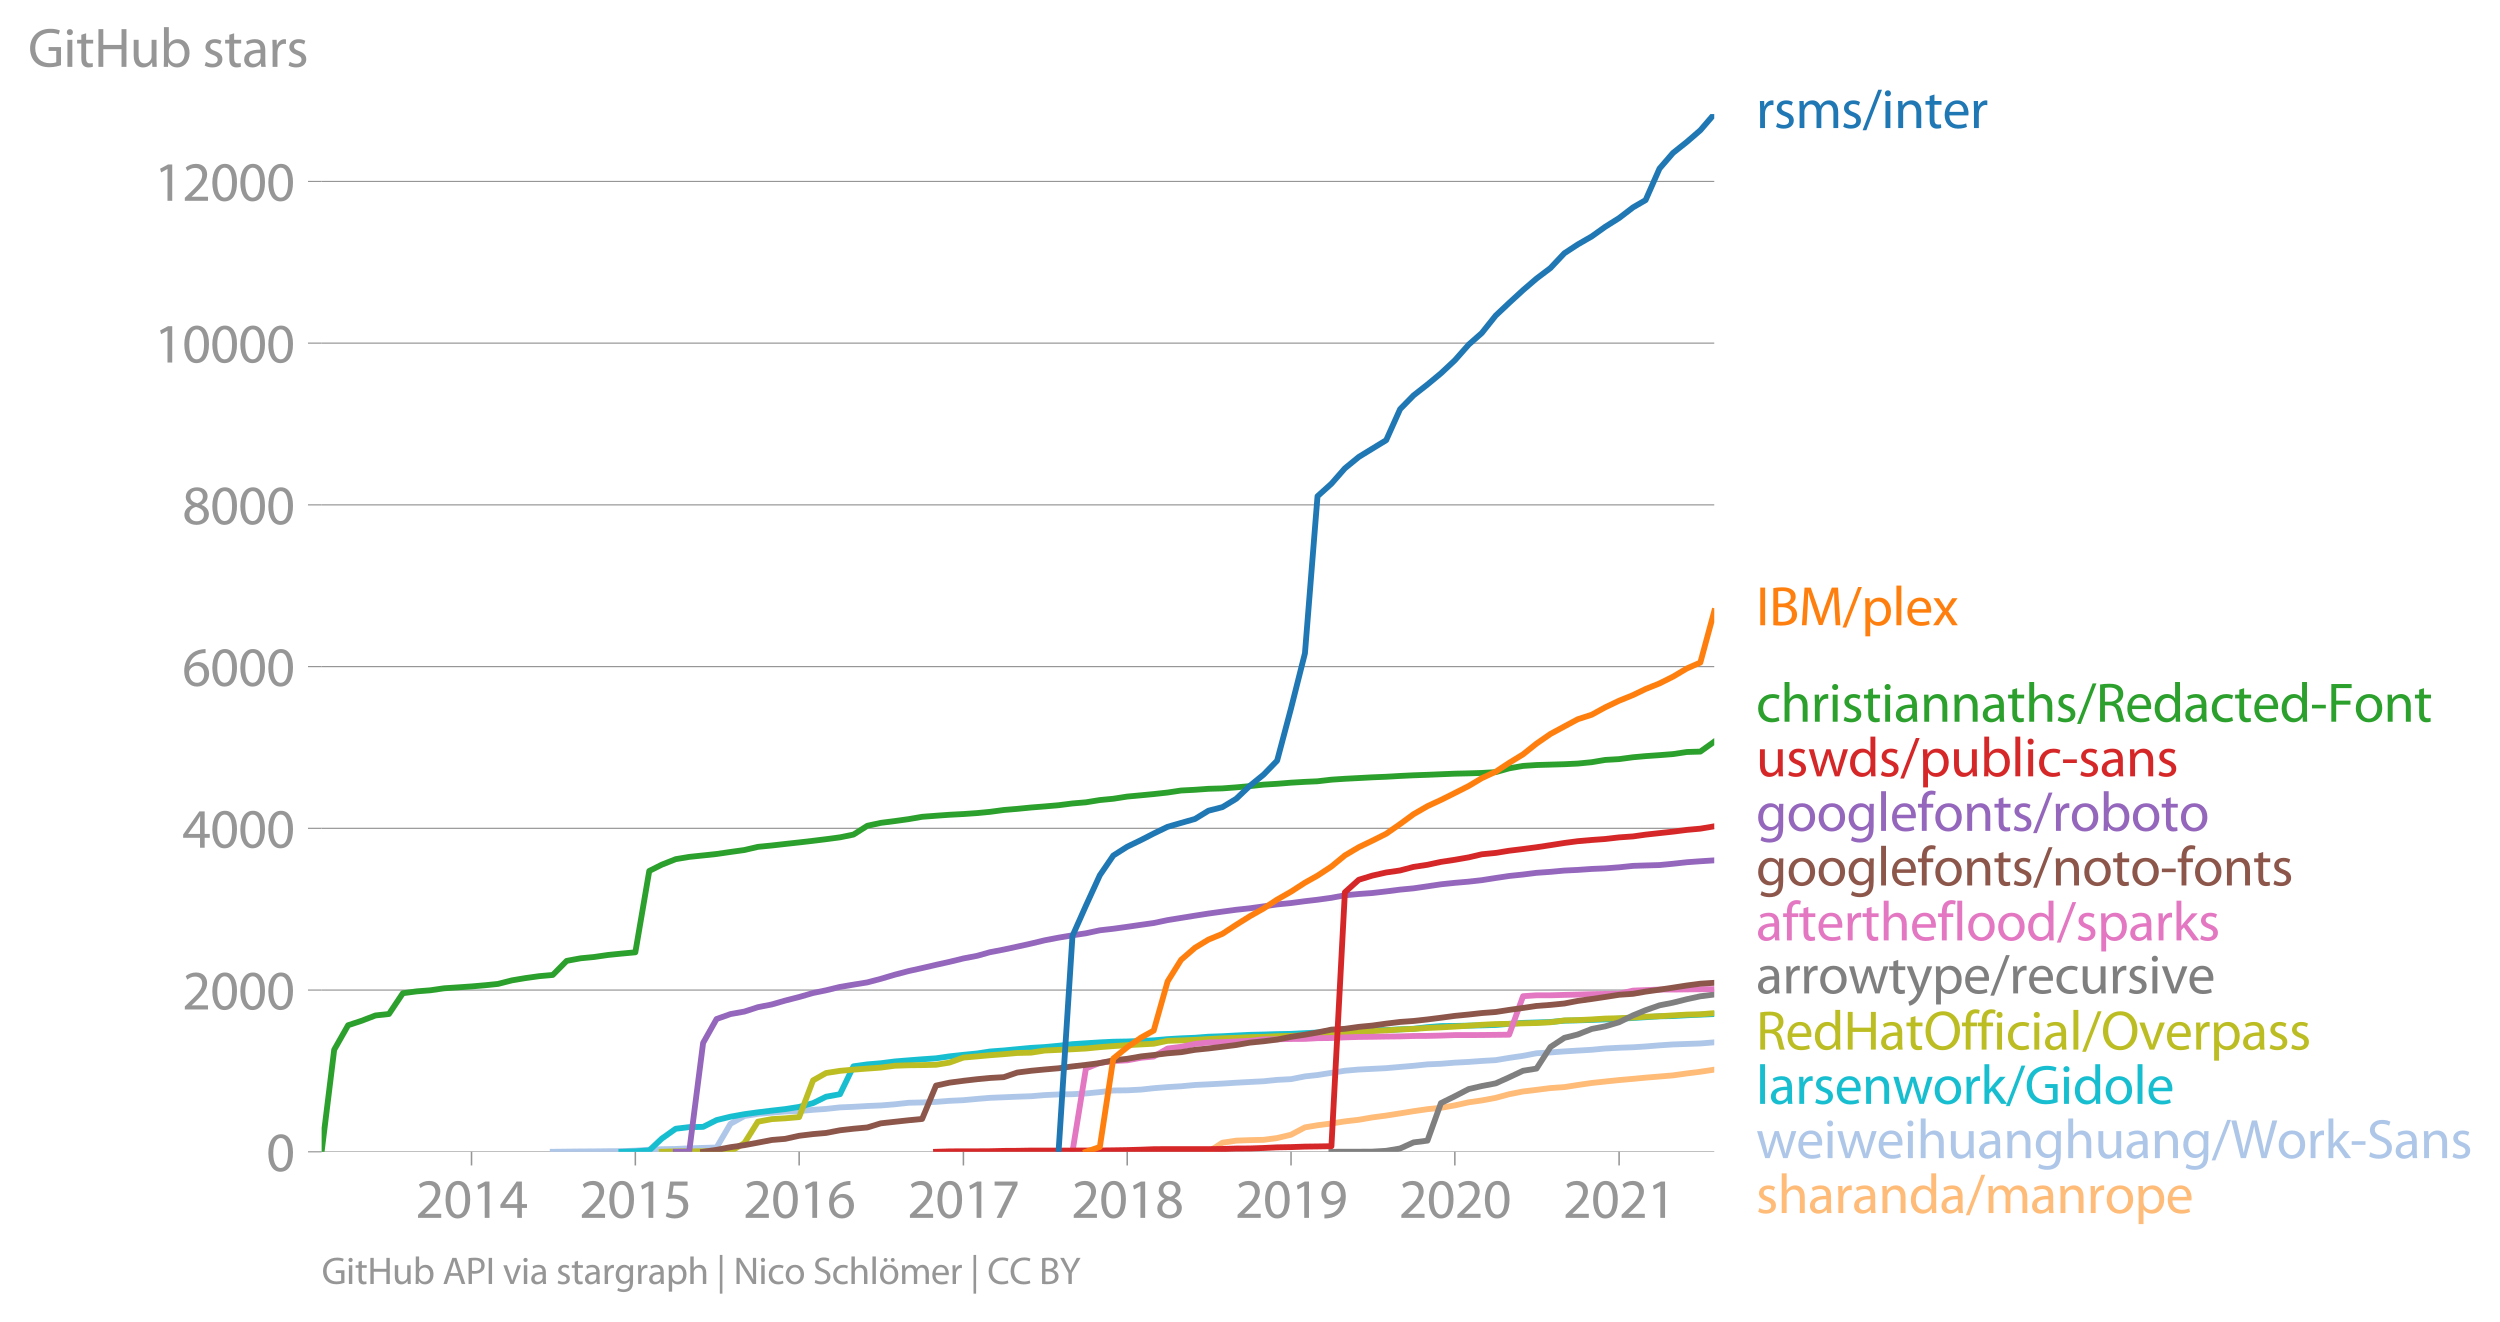 <svg xmlns:xlink="http://www.w3.org/1999/xlink" width="854.789" height="451.851" viewBox="0 0 641.091 338.888" xmlns="http://www.w3.org/2000/svg"><defs><style>*{stroke-linejoin:round;stroke-linecap:butt}</style></defs><g id="figure_1"><path d="M0 338.888h641.091V0H0v338.888z" style="fill:none" id="patch_1"/><g id="axes_1"><path d="M82.476 295.361h357.12V29.25H82.476v266.112z" style="fill:none" id="patch_2"/><g id="matplotlib.axis_1"><g id="xtick_1"><g id="line2d_1"><defs><path id="m24032a5464" d="M0 0v3.5" style="stroke:#969696;stroke-width:.4"/></defs><use xlink:href="#m24032a5464" x="120.916" y="295.361" style="fill:#969696;stroke:#969696;stroke-width:.4"/></g><g style="fill:#969696" transform="matrix(.14 0 0 -.14 106.553 312.301)" id="text_1"><defs><path id="MyriadPro-Regular-32" d="M2944 0v467H1075v13l333 307c877 845 1434 1466 1434 2234 0 595-378 1209-1274 1209-480 0-890-179-1178-422l180-397c192 160 505 352 883 352 621 0 825-390 825-813-6-627-486-1164-1548-2176L288 346V0h2656z" transform="scale(.016)"/><path id="MyriadPro-Regular-30" d="M1677 4230c-845 0-1447-768-1447-2163C243 691 794-70 1606-70c922 0 1447 780 1447 2195 0 1325-499 2105-1376 2105zm-32-435c582 0 845-672 845-1696 0-1062-276-1734-852-1734-512 0-844 614-844 1696 0 1133 358 1734 851 1734z" transform="scale(.016)"/><path id="MyriadPro-Regular-31" d="M1510 0h544v4160h-480l-908-486 108-429 724 390h12V0z" transform="scale(.016)"/><path id="MyriadPro-Regular-34" d="M2560 0v1133h582v441h-582v2586h-608L96 1504v-371h1933V0h531zM666 1574v13l1017 1415c115 192 218 371 346 614h19c-13-218-19-435-19-653V1574H666z" transform="scale(.016)"/></defs><use xlink:href="#MyriadPro-Regular-32"/><use xlink:href="#MyriadPro-Regular-30" x="51.3"/><use xlink:href="#MyriadPro-Regular-31" x="102.6"/><use xlink:href="#MyriadPro-Regular-34" x="153.9"/></g></g><g id="xtick_2"><use xlink:href="#m24032a5464" x="162.923" y="295.361" style="fill:#969696;stroke:#969696;stroke-width:.4" id="line2d_2"/><g style="fill:#969696" transform="matrix(.14 0 0 -.14 148.56 312.301)" id="text_2"><defs><path id="MyriadPro-Regular-35" d="M2771 4160H781L512 2163c154 19 339 45 576 45 832 0 1190-384 1197-922 0-556-455-902-986-902-377 0-717 128-889 230L269 186C467 58 851-70 1306-70c902 0 1548 608 1548 1420 0 525-268 884-595 1069-256 154-576 224-896 224-153 0-243-13-339-25l160 1068h1587v474z" transform="scale(.016)"/></defs><use xlink:href="#MyriadPro-Regular-32"/><use xlink:href="#MyriadPro-Regular-30" x="51.3"/><use xlink:href="#MyriadPro-Regular-31" x="102.6"/><use xlink:href="#MyriadPro-Regular-35" x="153.9"/></g></g><g id="xtick_3"><use xlink:href="#m24032a5464" x="204.931" y="295.361" style="fill:#969696;stroke:#969696;stroke-width:.4" id="line2d_3"/><g style="fill:#969696" transform="matrix(.14 0 0 -.14 190.567 312.301)" id="text_3"><defs><path id="MyriadPro-Regular-36" d="M2662 4224c-102 0-243-6-409-32-525-64-986-275-1331-614-410-410-704-1056-704-1876C218 621 800-70 1690-70c864 0 1382 704 1382 1465 0 813-518 1344-1254 1344-461 0-807-217-1005-480h-19c96 685 563 1331 1446 1479 160 25 307 32 422 25v461zM1690 365c-589 0-903 505-916 1190 0 103 26 186 64 250 154 301 468 512 807 512 518 0 857-359 857-954s-326-998-806-998h-6z" transform="scale(.016)"/></defs><use xlink:href="#MyriadPro-Regular-32"/><use xlink:href="#MyriadPro-Regular-30" x="51.3"/><use xlink:href="#MyriadPro-Regular-31" x="102.6"/><use xlink:href="#MyriadPro-Regular-36" x="153.9"/></g></g><g id="xtick_4"><use xlink:href="#m24032a5464" x="247.053" y="295.361" style="fill:#969696;stroke:#969696;stroke-width:.4" id="line2d_4"/><g style="fill:#969696" transform="matrix(.14 0 0 -.14 232.69 312.301)" id="text_4"><defs><path id="MyriadPro-Regular-37" d="M365 4160v-467h2035v-13L595 0h583l1811 3789v371H365z" transform="scale(.016)"/></defs><use xlink:href="#MyriadPro-Regular-32"/><use xlink:href="#MyriadPro-Regular-30" x="51.3"/><use xlink:href="#MyriadPro-Regular-31" x="102.6"/><use xlink:href="#MyriadPro-Regular-37" x="153.9"/></g></g><g id="xtick_5"><use xlink:href="#m24032a5464" x="289.06" y="295.361" style="fill:#969696;stroke:#969696;stroke-width:.4" id="line2d_5"/><g style="fill:#969696" transform="matrix(.14 0 0 -.14 274.697 312.301)" id="text_5"><defs><path id="MyriadPro-Regular-38" d="M1062 2170c-512-218-825-589-825-1114C237 448 762-70 1632-70c794 0 1414 486 1414 1209 0 506-320 871-838 1075v20c512 243 685 620 685 972 0 519-403 1024-1210 1024-729 0-1286-448-1286-1107 0-358 198-717 659-934l6-19zm583-1831c-531 0-851 371-832 794 0 397 262 717 749 857 563-160 915-403 915-908 0-423-327-743-832-743zm6 3488c506 0 704-345 704-678 0-378-275-634-633-755-480 128-794 352-794 768 0 358 256 665 723 665z" transform="scale(.016)"/></defs><use xlink:href="#MyriadPro-Regular-32"/><use xlink:href="#MyriadPro-Regular-30" x="51.3"/><use xlink:href="#MyriadPro-Regular-31" x="102.6"/><use xlink:href="#MyriadPro-Regular-38" x="153.9"/></g></g><g id="xtick_6"><use xlink:href="#m24032a5464" x="331.068" y="295.361" style="fill:#969696;stroke:#969696;stroke-width:.4" id="line2d_6"/><g style="fill:#969696" transform="matrix(.14 0 0 -.14 316.705 312.301)" id="text_6"><defs><path id="MyriadPro-Regular-39" d="M614-64c135-6 314 0 519 32 448 51 889 243 1209 557 410 397 717 1037 717 1952 0 1062-525 1753-1376 1753S262 3539 262 2752c0-710 480-1274 1229-1274 416 0 749 167 979 448h20c-77-492-276-857-551-1107-237-224-544-358-870-403-192-19-333-32-455-19V-64zm1024 3866c589 0 852-544 852-1255 0-89-20-153-52-205-147-249-441-435-819-435-486 0-800 365-800 883 0 589 339 1012 813 1012h6z" transform="scale(.016)"/></defs><use xlink:href="#MyriadPro-Regular-32"/><use xlink:href="#MyriadPro-Regular-30" x="51.3"/><use xlink:href="#MyriadPro-Regular-31" x="102.6"/><use xlink:href="#MyriadPro-Regular-39" x="153.9"/></g></g><g id="xtick_7"><use xlink:href="#m24032a5464" x="373.075" y="295.361" style="fill:#969696;stroke:#969696;stroke-width:.4" id="line2d_7"/><g style="fill:#969696" transform="matrix(.14 0 0 -.14 358.712 312.301)" id="text_7"><use xlink:href="#MyriadPro-Regular-32"/><use xlink:href="#MyriadPro-Regular-30" x="51.3"/><use xlink:href="#MyriadPro-Regular-32" x="102.6"/><use xlink:href="#MyriadPro-Regular-30" x="153.9"/></g></g><g id="xtick_8"><use xlink:href="#m24032a5464" x="415.197" y="295.361" style="fill:#969696;stroke:#969696;stroke-width:.4" id="line2d_8"/><g style="fill:#969696" transform="matrix(.14 0 0 -.14 400.834 312.301)" id="text_8"><use xlink:href="#MyriadPro-Regular-32"/><use xlink:href="#MyriadPro-Regular-30" x="51.3"/><use xlink:href="#MyriadPro-Regular-32" x="102.6"/><use xlink:href="#MyriadPro-Regular-31" x="153.9"/></g></g></g><g id="matplotlib.axis_2"><g id="ytick_1"><path d="M82.476 295.361h357.12" clip-path="url(#pa64111cdf1)" style="fill:none;stroke:#969696;stroke-width:.3;stroke-linecap:square" id="line2d_9"/><g id="line2d_10"><defs><path id="mb217f94b91" d="M0 0h-3.5" style="stroke:#969696;stroke-width:.3"/></defs><use xlink:href="#mb217f94b91" x="82.476" y="295.361" style="fill:#969696;stroke:#969696;stroke-width:.3"/></g><use xlink:href="#MyriadPro-Regular-30" style="fill:#969696" transform="matrix(.14 0 0 -.14 68.295 300.331)" id="text_9"/></g><g id="ytick_2"><path d="M82.476 253.888h357.12" clip-path="url(#pa64111cdf1)" style="fill:none;stroke:#969696;stroke-width:.3;stroke-linecap:square" id="line2d_11"/><use xlink:href="#mb217f94b91" x="82.476" y="253.888" style="fill:#969696;stroke:#969696;stroke-width:.3" id="line2d_12"/><g style="fill:#969696" transform="matrix(.14 0 0 -.14 46.75 258.858)" id="text_10"><use xlink:href="#MyriadPro-Regular-32"/><use xlink:href="#MyriadPro-Regular-30" x="51.3"/><use xlink:href="#MyriadPro-Regular-30" x="102.6"/><use xlink:href="#MyriadPro-Regular-30" x="153.9"/></g></g><g id="ytick_3"><path d="M82.476 212.415h357.12" clip-path="url(#pa64111cdf1)" style="fill:none;stroke:#969696;stroke-width:.3;stroke-linecap:square" id="line2d_13"/><use xlink:href="#mb217f94b91" x="82.476" y="212.415" style="fill:#969696;stroke:#969696;stroke-width:.3" id="line2d_14"/><g style="fill:#969696" transform="matrix(.14 0 0 -.14 46.75 217.385)" id="text_11"><use xlink:href="#MyriadPro-Regular-34"/><use xlink:href="#MyriadPro-Regular-30" x="51.3"/><use xlink:href="#MyriadPro-Regular-30" x="102.6"/><use xlink:href="#MyriadPro-Regular-30" x="153.9"/></g></g><g id="ytick_4"><path d="M82.476 170.942h357.12" clip-path="url(#pa64111cdf1)" style="fill:none;stroke:#969696;stroke-width:.3;stroke-linecap:square" id="line2d_15"/><use xlink:href="#mb217f94b91" x="82.476" y="170.942" style="fill:#969696;stroke:#969696;stroke-width:.3" id="line2d_16"/><g style="fill:#969696" transform="matrix(.14 0 0 -.14 46.75 175.912)" id="text_12"><use xlink:href="#MyriadPro-Regular-36"/><use xlink:href="#MyriadPro-Regular-30" x="51.3"/><use xlink:href="#MyriadPro-Regular-30" x="102.6"/><use xlink:href="#MyriadPro-Regular-30" x="153.9"/></g></g><g id="ytick_5"><path d="M82.476 129.469h357.12" clip-path="url(#pa64111cdf1)" style="fill:none;stroke:#969696;stroke-width:.3;stroke-linecap:square" id="line2d_17"/><use xlink:href="#mb217f94b91" x="82.476" y="129.469" style="fill:#969696;stroke:#969696;stroke-width:.3" id="line2d_18"/><g style="fill:#969696" transform="matrix(.14 0 0 -.14 46.75 134.439)" id="text_13"><use xlink:href="#MyriadPro-Regular-38"/><use xlink:href="#MyriadPro-Regular-30" x="51.3"/><use xlink:href="#MyriadPro-Regular-30" x="102.6"/><use xlink:href="#MyriadPro-Regular-30" x="153.9"/></g></g><g id="ytick_6"><path d="M82.476 87.996h357.12" clip-path="url(#pa64111cdf1)" style="fill:none;stroke:#969696;stroke-width:.3;stroke-linecap:square" id="line2d_19"/><use xlink:href="#mb217f94b91" x="82.476" y="87.996" style="fill:#969696;stroke:#969696;stroke-width:.3" id="line2d_20"/><g style="fill:#969696" transform="matrix(.14 0 0 -.14 39.568 92.966)" id="text_14"><use xlink:href="#MyriadPro-Regular-31"/><use xlink:href="#MyriadPro-Regular-30" x="51.3"/><use xlink:href="#MyriadPro-Regular-30" x="102.6"/><use xlink:href="#MyriadPro-Regular-30" x="153.9"/><use xlink:href="#MyriadPro-Regular-30" x="205.2"/></g></g><g id="ytick_7"><path d="M82.476 46.523h357.12" clip-path="url(#pa64111cdf1)" style="fill:none;stroke:#969696;stroke-width:.3;stroke-linecap:square" id="line2d_21"/><use xlink:href="#mb217f94b91" x="82.476" y="46.523" style="fill:#969696;stroke:#969696;stroke-width:.3" id="line2d_22"/><g style="fill:#969696" transform="matrix(.14 0 0 -.14 39.568 51.493)" id="text_15"><use xlink:href="#MyriadPro-Regular-31"/><use xlink:href="#MyriadPro-Regular-32" x="51.3"/><use xlink:href="#MyriadPro-Regular-30" x="102.6"/><use xlink:href="#MyriadPro-Regular-30" x="153.9"/><use xlink:href="#MyriadPro-Regular-30" x="205.2"/></g></g><g style="fill:#969696" transform="matrix(.14 0 0 -.14 7.2 17.14)" id="text_16"><defs><path id="MyriadPro-Regular-47" d="M3770 2266H2349v-448h877V531c-128-64-378-115-743-115-1005 0-1664 646-1664 1741 0 1081 685 1734 1735 1734 435 0 723-83 953-185l135 454c-186 90-576 198-1076 198-1446 0-2329-940-2336-2227 0-672 231-1248 602-1606 422-403 960-570 1613-570 582 0 1075 147 1325 237v2074z" transform="scale(.016)"/><path id="MyriadPro-Regular-69" d="M1030 0v3098H467V0h563zM749 4320c-205 0-352-154-352-352 0-192 141-346 339-346 224 0 365 154 358 346 0 198-134 352-345 352z" transform="scale(.016)"/><path id="MyriadPro-Regular-74" d="M595 3667v-569H115v-429h480V979c0-365 58-640 218-806C947 19 1158-70 1421-70c217 0 390 38 499 83l-26 422c-83-25-172-38-326-38-314 0-422 217-422 601v1671h806v429h-806v742l-551-173z" transform="scale(.016)"/><path id="MyriadPro-Regular-48" d="M486 4314V0h557v2022h2087V0h563v4314h-563V2509H1043v1805H486z" transform="scale(.016)"/><path id="MyriadPro-Regular-75" d="M3059 3098h-563V1197c0-103-19-205-51-288-103-250-365-512-743-512-512 0-691 397-691 985v1716H448V1286C448 198 1030-70 1517-70c550 0 877 326 1024 576h13l32-506h499c-19 243-26 525-26 845v2253z" transform="scale(.016)"/><path id="MyriadPro-Regular-62" d="M467 800c0-275-13-589-25-800h486l26 512h19c230-410 589-582 1037-582 691 0 1388 550 1388 1657 7 941-537 1581-1305 1581-499 0-858-224-1056-570h-13v1946H467V800zm557 998c0 90 19 167 32 231 115 429 474 691 858 691 601 0 921-531 921-1152 0-710-352-1190-941-1190-409 0-736 268-844 659-13 64-26 134-26 205v556z" transform="scale(.016)"/><path id="MyriadPro-Regular-73" d="M250 147C467 19 781-70 1120-70c736 0 1158 390 1158 934 0 461-275 730-812 934-404 154-589 269-589 525 0 231 185 423 518 423 288 0 512-103 634-180l141 410c-173 102-448 192-762 192-666 0-1069-410-1069-909 0-371 263-678 819-877 416-153 576-300 576-569 0-256-192-461-601-461-282 0-576 115-743 224L250 147z" transform="scale(.016)"/><path id="MyriadPro-Regular-61" d="M2643 1901c0 621-230 1267-1177 1267-391 0-762-109-1018-275l128-371c218 140 518 230 806 230 634 0 704-461 704-717v-64C890 1978 224 1568 224 819c0-448 320-889 947-889 442 0 775 217 947 460h20l44-390h512c-38 211-51 474-51 742v1159zm-544-858c0-57-13-121-32-179-89-262-345-518-749-518-288 0-531 172-531 537 0 602 698 711 1312 698v-538z" transform="scale(.016)"/><path id="MyriadPro-Regular-72" d="M467 0h557v1651c0 96 13 186 26 263 76 422 358 723 755 723 77 0 134-7 192-19v531c-51 13-96 19-160 19-378 0-717-262-858-678h-25l-20 608H442c19-288 25-602 25-967V0z" transform="scale(.016)"/></defs><use xlink:href="#MyriadPro-Regular-47"/><use xlink:href="#MyriadPro-Regular-69" x="64.6"/><use xlink:href="#MyriadPro-Regular-74" x="88"/><use xlink:href="#MyriadPro-Regular-48" x="121.1"/><use xlink:href="#MyriadPro-Regular-75" x="186.3"/><use xlink:href="#MyriadPro-Regular-62" x="241.4"/><use xlink:href="#MyriadPro-Regular-20" x="298.3"/><use xlink:href="#MyriadPro-Regular-73" x="319.5"/><use xlink:href="#MyriadPro-Regular-74" x="359.1"/><use xlink:href="#MyriadPro-Regular-61" x="392.2"/><use xlink:href="#MyriadPro-Regular-72" x="440.4"/><use xlink:href="#MyriadPro-Regular-73" x="473.1"/></g></g><path d="m309.891 295.361 3.568-2.322 3.568-.54 3.453-.124 3.567-.083 3.453-.456 3.568-.85 3.567-1.887 3.223-.54 3.568-.456 3.452-.539 3.568-.414 3.453-.602 3.567-.477 3.568-.56 3.453-.56 3.568-.518 3.452-.352 3.568-.623 3.568-.788 3.337-.476 3.568-.664 3.453-.933 3.567-.705 3.453-.415 3.568-.456 3.568-.249 3.452-.54 3.568-.518 3.453-.373 3.567-.373 3.568-.311 3.223-.311 3.567-.29 3.453-.29 3.568-.498 3.453-.436 3.567-.54" clip-path="url(#pa64111cdf1)" style="fill:none;stroke:#ffbb78;stroke-width:1.5;stroke-linecap:square" id="line2d_23"/><path d="m141.747 295.361 3.568-.041 3.567-.042 3.453-.02 3.568-.042 3.452-.02 3.568-.125 3.568-.249 3.222-.124 3.568-.063 3.453-.165 3.568-.104 3.452-.104 3.568-6.076 3.568-1.99 3.452-.56 3.568-.311 3.453-.29 3.568-.125 3.567-.311 3.338-.228 3.568-.394 3.452-.145 3.568-.208 3.453-.145 3.567-.29 3.568-.394 3.453-.083 3.568-.145 3.452-.27 3.568-.166 3.568-.331 3.222-.27 3.568-.145 3.453-.145 3.567-.125 3.453-.29 3.568-.166 3.568-.062 3.452-.187 3.568-.352 3.453-.415 3.567-.042 3.568-.186 3.223-.353 3.567-.29 3.453-.207 3.568-.332 3.452-.166 3.568-.187 3.568-.228 3.453-.186 3.567-.187 3.453-.353 3.568-.186 3.567-.705 3.223-.353 3.568-.56 3.452-.539 3.568-.31 3.453-.167 3.567-.186 3.568-.311 3.453-.29 3.568-.374 3.452-.145 3.568-.29 3.568-.187 3.337-.249 3.568-.207 3.453-.58 3.567-.52 3.453-.663 3.568-.207 3.568-.27 3.452-.207 3.568-.208 3.453-.331 3.567-.187 3.568-.124 3.223-.208 3.567-.29 3.453-.228 3.568-.125 3.453-.124 3.567-.29" clip-path="url(#pa64111cdf1)" style="fill:none;stroke:#aec7e8;stroke-width:1.5;stroke-linecap:square" id="line2d_24"/><path d="m159.355 295.361 3.568-.124 3.568-.228 3.222-3.028 3.568-2.53 3.453-.414 3.568-.063 3.452-1.741 3.568-.871 3.568-.643 3.452-.477 3.568-.436 3.453-.394 3.568-.56 3.567-.974 3.338-1.638 3.568-.643 3.452-7.154 3.568-.498 3.453-.29 3.567-.456 3.568-.29 3.453-.27 3.568-.25 3.452-.497 3.568-.394 3.568-.352 3.222-.498 3.568-.27 3.453-.331 3.567-.332 3.453-.208 3.568-.331 3.568-.415 3.452-.228 3.568-.228 3.453-.166 3.567-.062 3.568-.146 3.223-.145 3.567-.31 3.453-.208 3.568-.145 3.452-.27 3.568-.124 3.568-.187 3.453-.166 3.567-.083 3.453-.103 3.568-.063 3.567-.186 3.223-.166 3.568-.187 3.452-.124 3.568-.208 3.453-.083 3.567-.02 3.568-.187 3.453-.145 3.568-.415 3.452-.27 3.568-.04 3.568-.084 3.337-.062 3.568-.104 3.453-.29 3.567-.249 3.453-.103 3.568-.125 3.568-.332 3.452-.083 3.568-.103 3.453-.125 3.567-.207 3.568-.166 3.223-.207 3.567-.228 3.453-.063 3.568-.207 3.453-.145 3.567-.166" clip-path="url(#pa64111cdf1)" style="fill:none;stroke:#17becf;stroke-width:1.5;stroke-linecap:square" id="line2d_25"/><g style="fill:#1f77b4" transform="matrix(.14 0 0 -.14 450.31 32.833)" id="text_17"><defs><path id="MyriadPro-Regular-6d" d="M467 0h551v1869c0 96 12 192 44 275 90 282 346 563 698 563 429 0 646-358 646-851V0h551v1914c0 102 19 204 45 281 96 275 345 512 665 512 455 0 672-358 672-953V0h551v1824c0 1075-608 1344-1018 1344-294 0-499-77-685-218-128-96-249-230-345-403h-13c-135 365-455 621-877 621-512 0-800-275-973-570h-19l-26 500H442c19-256 25-519 25-839V0z" transform="scale(.016)"/><path id="MyriadPro-Regular-2f" d="m422-256 1792 4640h-435L-6-256h428z" transform="scale(.016)"/><path id="MyriadPro-Regular-6e" d="M467 0h563v1862c0 96 13 192 39 263 96 313 384 576 755 576 531 0 717-416 717-915V0h563v1850c0 1062-666 1318-1094 1318-512 0-871-288-1024-582h-13l-32 512H442c19-256 25-519 25-839V0z" transform="scale(.016)"/><path id="MyriadPro-Regular-65" d="M2957 1446c6 58 19 148 19 263 0 569-269 1459-1280 1459-902 0-1453-736-1453-1670C243 563 813-70 1766-70c493 0 832 108 1031 198l-96 403c-211-89-455-160-858-160-563 0-1049 314-1062 1075h2176zM787 1850c45 390 295 915 864 915 634 0 787-557 781-915H787z" transform="scale(.016)"/></defs><use xlink:href="#MyriadPro-Regular-72"/><use xlink:href="#MyriadPro-Regular-73" x="32.7"/><use xlink:href="#MyriadPro-Regular-6d" x="72.3"/><use xlink:href="#MyriadPro-Regular-73" x="155.7"/><use xlink:href="#MyriadPro-Regular-2f" x="195.3"/><use xlink:href="#MyriadPro-Regular-69" x="229.6"/><use xlink:href="#MyriadPro-Regular-6e" x="253"/><use xlink:href="#MyriadPro-Regular-74" x="308.5"/><use xlink:href="#MyriadPro-Regular-65" x="341.6"/><use xlink:href="#MyriadPro-Regular-72" x="391.7"/></g><g style="fill:#ff7f0e" transform="matrix(.14 0 0 -.14 450.31 160.342)" id="text_18"><defs><path id="MyriadPro-Regular-49" d="M486 4314V0h557v4314H486z" transform="scale(.016)"/><path id="MyriadPro-Regular-42" d="M486 13c186-26 480-51 864-51 704 0 1191 128 1492 403 217 211 364 493 364 864 0 640-480 979-889 1081v13c454 167 729 531 729 947 0 340-134 596-358 762-269 218-627 314-1184 314-390 0-774-39-1018-90V13zm557 3865c90 20 237 39 493 39 563 0 947-199 947-704 0-416-345-723-934-723h-506v1388zm0-1811h461c608 0 1114-243 1114-832 0-627-532-838-1108-838-198 0-358 6-467 25v1645z" transform="scale(.016)"/><path id="MyriadPro-Regular-4d" d="M4230 0h544l-268 4314h-711l-768-2087c-192-544-345-1017-454-1453h-19c-109 448-256 922-436 1453l-736 2087H672L371 0h531l116 1850c38 646 70 1369 83 1907h13c121-512 294-1069 499-1677L2310 26h423l761 2092c218 589 397 1133 544 1639h20c-7-538 32-1261 64-1863L4230 0z" transform="scale(.016)"/><path id="MyriadPro-Regular-70" d="M467-1267h557V416h13c185-307 544-486 953-486 730 0 1408 550 1408 1664 0 940-563 1574-1312 1574-505 0-870-224-1100-602h-13l-26 532H442c12-295 25-615 25-1012v-3353zm557 3059c0 77 19 160 38 230 109 423 468 698 852 698 595 0 921-531 921-1152 0-710-345-1197-941-1197-403 0-742 269-844 659-13 71-26 148-26 231v531z" transform="scale(.016)"/><path id="MyriadPro-Regular-6c" d="M467 0h563v4544H467V0z" transform="scale(.016)"/><path id="MyriadPro-Regular-78" d="m102 3098 1050-1517L51 0h621l448 698c115 185 224 345 326 537h13c109-185 211-358 333-537L2246 0h640L1798 1600l1056 1498h-608l-435-660c-102-166-205-326-307-512h-19c-103 173-199 333-314 506l-441 666H102z" transform="scale(.016)"/></defs><use xlink:href="#MyriadPro-Regular-49"/><use xlink:href="#MyriadPro-Regular-42" x="23.9"/><use xlink:href="#MyriadPro-Regular-4d" x="78.1"/><use xlink:href="#MyriadPro-Regular-2f" x="158.5"/><use xlink:href="#MyriadPro-Regular-70" x="192.8"/><use xlink:href="#MyriadPro-Regular-6c" x="249.7"/><use xlink:href="#MyriadPro-Regular-65" x="273.3"/><use xlink:href="#MyriadPro-Regular-78" x="323.4"/></g><g style="fill:#2ca02c" transform="matrix(.14 0 0 -.14 450.31 185.072)" id="text_19"><defs><path id="MyriadPro-Regular-63" d="M2579 538c-160-71-371-154-691-154-614 0-1075 442-1075 1158 0 647 384 1172 1094 1172 307 0 519-71 653-148l128 436c-154 76-448 160-781 160-1011 0-1664-692-1664-1645C243 570 851-70 1786-70c416 0 742 108 889 185l-96 423z" transform="scale(.016)"/><path id="MyriadPro-Regular-68" d="M467 0h563v1869c0 109 7 192 39 269 102 307 390 563 755 563 531 0 717-423 717-922V0h563v1843c0 1069-666 1325-1082 1325-211 0-409-64-576-160-172-96-313-237-403-397h-13v1933H467V0z" transform="scale(.016)"/><path id="MyriadPro-Regular-52" d="M486 0h557v1869h525c506-19 736-243 864-839 122-537 218-902 288-1030h576c-90 166-192 582-333 1184-102 448-301 755-633 870v20c454 153 812 531 812 1100 0 333-121 628-339 820-269 243-653 352-1248 352-384 0-787-32-1069-90V0zm557 3866c90 25 282 51 551 51 588-7 992-250 992-807 0-492-378-819-973-819h-570v1575z" transform="scale(.016)"/><path id="MyriadPro-Regular-64" d="M2579 4544V2694h-13c-140 250-460 474-934 474-755 0-1395-634-1389-1664C243 563 819-70 1568-70c506 0 883 262 1056 608h13l25-538h506c-19 211-26 525-26 800v3744h-563zm0-3245c0-89-6-166-25-243-103-422-448-672-826-672-608 0-915 518-915 1146 0 684 345 1196 928 1196 422 0 729-294 813-652 19-71 25-167 25-237v-538z" transform="scale(.016)"/><path id="MyriadPro-Regular-2d" d="M192 1939v-416h1581v416H192z" transform="scale(.016)"/><path id="MyriadPro-Regular-46" d="M486 0h557v1952h1632v461H1043v1433h1767v468H486V0z" transform="scale(.016)"/><path id="MyriadPro-Regular-6f" d="M1779 3168c-857 0-1536-608-1536-1645C243 544 890-70 1728-70c749 0 1542 499 1542 1644 0 948-601 1594-1491 1594zm-13-422c666 0 928-666 928-1191 0-697-403-1203-940-1203-551 0-941 512-941 1190 0 589 288 1204 953 1204z" transform="scale(.016)"/></defs><use xlink:href="#MyriadPro-Regular-63"/><use xlink:href="#MyriadPro-Regular-68" x="44.8"/><use xlink:href="#MyriadPro-Regular-72" x="100.3"/><use xlink:href="#MyriadPro-Regular-69" x="133"/><use xlink:href="#MyriadPro-Regular-73" x="156.4"/><use xlink:href="#MyriadPro-Regular-74" x="196"/><use xlink:href="#MyriadPro-Regular-69" x="229.1"/><use xlink:href="#MyriadPro-Regular-61" x="252.5"/><use xlink:href="#MyriadPro-Regular-6e" x="300.7"/><use xlink:href="#MyriadPro-Regular-6e" x="356.2"/><use xlink:href="#MyriadPro-Regular-61" x="411.7"/><use xlink:href="#MyriadPro-Regular-74" x="459.9"/><use xlink:href="#MyriadPro-Regular-68" x="493"/><use xlink:href="#MyriadPro-Regular-73" x="548.5"/><use xlink:href="#MyriadPro-Regular-2f" x="588.1"/><use xlink:href="#MyriadPro-Regular-52" x="622.4"/><use xlink:href="#MyriadPro-Regular-65" x="676.2"/><use xlink:href="#MyriadPro-Regular-64" x="726.3"/><use xlink:href="#MyriadPro-Regular-61" x="782.7"/><use xlink:href="#MyriadPro-Regular-63" x="830.9"/><use xlink:href="#MyriadPro-Regular-74" x="875.7"/><use xlink:href="#MyriadPro-Regular-65" x="908.8"/><use xlink:href="#MyriadPro-Regular-64" x="958.9"/><use xlink:href="#MyriadPro-Regular-2d" x="1015.3"/><use xlink:href="#MyriadPro-Regular-46" x="1046"/><use xlink:href="#MyriadPro-Regular-6f" x="1094.7"/><use xlink:href="#MyriadPro-Regular-6e" x="1149.6"/><use xlink:href="#MyriadPro-Regular-74" x="1205.1"/></g><g style="fill:#d62728" transform="matrix(.14 0 0 -.14 450.31 199.072)" id="text_20"><defs><path id="MyriadPro-Regular-77" d="M115 3098 1050 0h512l499 1472c109 333 205 653 281 1024h13c77-365 167-672 275-1018L3104 0h512l998 3098h-556l-442-1556c-102-364-186-691-237-1004h-19c-70 313-160 640-275 1011l-480 1549h-474l-505-1575c-103-339-205-672-276-985h-19c-57 320-141 640-230 985L691 3098H115z" transform="scale(.016)"/></defs><use xlink:href="#MyriadPro-Regular-75"/><use xlink:href="#MyriadPro-Regular-73" x="55.1"/><use xlink:href="#MyriadPro-Regular-77" x="94.7"/><use xlink:href="#MyriadPro-Regular-64" x="168.3"/><use xlink:href="#MyriadPro-Regular-73" x="224.7"/><use xlink:href="#MyriadPro-Regular-2f" x="264.3"/><use xlink:href="#MyriadPro-Regular-70" x="298.6"/><use xlink:href="#MyriadPro-Regular-75" x="355.5"/><use xlink:href="#MyriadPro-Regular-62" x="410.6"/><use xlink:href="#MyriadPro-Regular-6c" x="467.5"/><use xlink:href="#MyriadPro-Regular-69" x="491.1"/><use xlink:href="#MyriadPro-Regular-63" x="514.5"/><use xlink:href="#MyriadPro-Regular-2d" x="559.3"/><use xlink:href="#MyriadPro-Regular-73" x="590"/><use xlink:href="#MyriadPro-Regular-61" x="629.6"/><use xlink:href="#MyriadPro-Regular-6e" x="677.8"/><use xlink:href="#MyriadPro-Regular-73" x="733.3"/></g><g style="fill:#9467bd" transform="matrix(.14 0 0 -.14 450.31 213.071)" id="text_21"><defs><path id="MyriadPro-Regular-67" d="M3110 2246c0 378 13 628 26 852h-493l-25-468h-13c-135 256-429 538-967 538-710 0-1395-595-1395-1645C243 666 794 13 1562 13c480 0 812 230 985 518h13V186c0-781-422-1082-998-1082-384 0-704 115-909 243l-141-429c250-166 659-256 1030-256 391 0 826 90 1127 372 301 268 441 704 441 1414v1798zm-556-928c0-96-13-204-45-300-122-359-435-576-781-576-608 0-915 505-915 1113 0 717 384 1171 921 1171 410 0 685-268 788-595 25-77 32-160 32-256v-557z" transform="scale(.016)"/><path id="MyriadPro-Regular-66" d="M1082 0v2669h748v429h-748v166c0 474 121 896 601 896 160 0 275-32 359-70l76 435c-108 45-281 89-480 89-262 0-544-83-755-288-262-249-358-646-358-1081v-147H90v-429h435V0h557z" transform="scale(.016)"/></defs><use xlink:href="#MyriadPro-Regular-67"/><use xlink:href="#MyriadPro-Regular-6f" x="55.9"/><use xlink:href="#MyriadPro-Regular-6f" x="110.8"/><use xlink:href="#MyriadPro-Regular-67" x="165.7"/><use xlink:href="#MyriadPro-Regular-6c" x="221.6"/><use xlink:href="#MyriadPro-Regular-65" x="245.2"/><use xlink:href="#MyriadPro-Regular-66" x="295.3"/><use xlink:href="#MyriadPro-Regular-6f" x="324.5"/><use xlink:href="#MyriadPro-Regular-6e" x="379.4"/><use xlink:href="#MyriadPro-Regular-74" x="434.9"/><use xlink:href="#MyriadPro-Regular-73" x="468"/><use xlink:href="#MyriadPro-Regular-2f" x="507.6"/><use xlink:href="#MyriadPro-Regular-72" x="541.9"/><use xlink:href="#MyriadPro-Regular-6f" x="574.6"/><use xlink:href="#MyriadPro-Regular-62" x="629.5"/><use xlink:href="#MyriadPro-Regular-6f" x="686.4"/><use xlink:href="#MyriadPro-Regular-74" x="741.3"/><use xlink:href="#MyriadPro-Regular-6f" x="774.4"/></g><g style="fill:#8c564b" transform="matrix(.14 0 0 -.14 450.31 227.071)" id="text_22"><use xlink:href="#MyriadPro-Regular-67"/><use xlink:href="#MyriadPro-Regular-6f" x="55.9"/><use xlink:href="#MyriadPro-Regular-6f" x="110.8"/><use xlink:href="#MyriadPro-Regular-67" x="165.7"/><use xlink:href="#MyriadPro-Regular-6c" x="221.6"/><use xlink:href="#MyriadPro-Regular-65" x="245.2"/><use xlink:href="#MyriadPro-Regular-66" x="295.3"/><use xlink:href="#MyriadPro-Regular-6f" x="324.5"/><use xlink:href="#MyriadPro-Regular-6e" x="379.4"/><use xlink:href="#MyriadPro-Regular-74" x="434.9"/><use xlink:href="#MyriadPro-Regular-73" x="468"/><use xlink:href="#MyriadPro-Regular-2f" x="507.6"/><use xlink:href="#MyriadPro-Regular-6e" x="541.9"/><use xlink:href="#MyriadPro-Regular-6f" x="597.4"/><use xlink:href="#MyriadPro-Regular-74" x="652.3"/><use xlink:href="#MyriadPro-Regular-6f" x="685.4"/><use xlink:href="#MyriadPro-Regular-2d" x="740.3"/><use xlink:href="#MyriadPro-Regular-66" x="771"/><use xlink:href="#MyriadPro-Regular-6f" x="800.2"/><use xlink:href="#MyriadPro-Regular-6e" x="855.1"/><use xlink:href="#MyriadPro-Regular-74" x="910.6"/><use xlink:href="#MyriadPro-Regular-73" x="943.7"/></g><g style="fill:#e377c2" transform="matrix(.14 0 0 -.14 450.31 241.15)" id="text_23"><defs><path id="MyriadPro-Regular-6b" d="M1024 4544H467V0h557v1165l288 320L2381 0h685L1702 1824l1197 1274h-678l-909-1069c-90-109-198-243-275-352h-13v2867z" transform="scale(.016)"/></defs><use xlink:href="#MyriadPro-Regular-61"/><use xlink:href="#MyriadPro-Regular-66" x="48.2"/><use xlink:href="#MyriadPro-Regular-74" x="77.4"/><use xlink:href="#MyriadPro-Regular-65" x="110.5"/><use xlink:href="#MyriadPro-Regular-72" x="160.6"/><use xlink:href="#MyriadPro-Regular-74" x="193.3"/><use xlink:href="#MyriadPro-Regular-68" x="226.4"/><use xlink:href="#MyriadPro-Regular-65" x="281.9"/><use xlink:href="#MyriadPro-Regular-66" x="332"/><use xlink:href="#MyriadPro-Regular-6c" x="361.2"/><use xlink:href="#MyriadPro-Regular-6f" x="384.8"/><use xlink:href="#MyriadPro-Regular-6f" x="439.7"/><use xlink:href="#MyriadPro-Regular-64" x="494.6"/><use xlink:href="#MyriadPro-Regular-2f" x="551"/><use xlink:href="#MyriadPro-Regular-73" x="585.3"/><use xlink:href="#MyriadPro-Regular-70" x="624.9"/><use xlink:href="#MyriadPro-Regular-61" x="681.8"/><use xlink:href="#MyriadPro-Regular-72" x="730"/><use xlink:href="#MyriadPro-Regular-6b" x="762.7"/><use xlink:href="#MyriadPro-Regular-73" x="809.6"/></g><g style="fill:#7f7f7f" transform="matrix(.14 0 0 -.14 450.31 254.75)" id="text_24"><defs><path id="MyriadPro-Regular-79" d="M58 3098 1203 243c26-70 39-115 39-147s-20-77-45-134c-128-288-320-506-474-628-166-140-352-230-493-275l141-473c141 25 416 121 691 364 384 333 660 877 1063 1940l845 2208h-596l-614-1818c-77-224-141-461-198-646h-13c-51 185-128 428-199 633L672 3098H58z" transform="scale(.016)"/><path id="MyriadPro-Regular-76" d="M83 3098 1261 0h537l1216 3098h-588l-602-1741c-102-282-192-538-262-794h-20c-64 256-147 512-249 794L685 3098H83z" transform="scale(.016)"/></defs><use xlink:href="#MyriadPro-Regular-61"/><use xlink:href="#MyriadPro-Regular-72" x="48.2"/><use xlink:href="#MyriadPro-Regular-72" x="80.9"/><use xlink:href="#MyriadPro-Regular-6f" x="113.6"/><use xlink:href="#MyriadPro-Regular-77" x="168.5"/><use xlink:href="#MyriadPro-Regular-74" x="242.1"/><use xlink:href="#MyriadPro-Regular-79" x="275.2"/><use xlink:href="#MyriadPro-Regular-70" x="322.3"/><use xlink:href="#MyriadPro-Regular-65" x="379.2"/><use xlink:href="#MyriadPro-Regular-2f" x="429.3"/><use xlink:href="#MyriadPro-Regular-72" x="463.6"/><use xlink:href="#MyriadPro-Regular-65" x="496.3"/><use xlink:href="#MyriadPro-Regular-63" x="546.4"/><use xlink:href="#MyriadPro-Regular-75" x="591.2"/><use xlink:href="#MyriadPro-Regular-72" x="646.3"/><use xlink:href="#MyriadPro-Regular-73" x="679"/><use xlink:href="#MyriadPro-Regular-69" x="718.6"/><use xlink:href="#MyriadPro-Regular-76" x="742"/><use xlink:href="#MyriadPro-Regular-65" x="790.1"/></g><g style="fill:#bcbd22" transform="matrix(.14 0 0 -.14 450.31 269.15)" id="text_25"><defs><path id="MyriadPro-Regular-4f" d="M2234 4384c-1152 0-2004-896-2004-2266C230 813 1030-70 2170-70c1100 0 2003 787 2003 2272 0 1280-762 2182-1939 2182zm-26-454c928 0 1376-896 1376-1754 0-979-499-1792-1382-1792-877 0-1376 826-1376 1747 0 947 460 1799 1382 1799z" transform="scale(.016)"/></defs><use xlink:href="#MyriadPro-Regular-52"/><use xlink:href="#MyriadPro-Regular-65" x="53.8"/><use xlink:href="#MyriadPro-Regular-64" x="103.9"/><use xlink:href="#MyriadPro-Regular-48" x="160.3"/><use xlink:href="#MyriadPro-Regular-61" x="225.5"/><use xlink:href="#MyriadPro-Regular-74" x="273.7"/><use xlink:href="#MyriadPro-Regular-4f" x="306.8"/><use xlink:href="#MyriadPro-Regular-66" x="375.7"/><use xlink:href="#MyriadPro-Regular-66" x="404.9"/><use xlink:href="#MyriadPro-Regular-69" x="434.1"/><use xlink:href="#MyriadPro-Regular-63" x="457.5"/><use xlink:href="#MyriadPro-Regular-69" x="502.3"/><use xlink:href="#MyriadPro-Regular-61" x="525.7"/><use xlink:href="#MyriadPro-Regular-6c" x="573.9"/><use xlink:href="#MyriadPro-Regular-2f" x="597.5"/><use xlink:href="#MyriadPro-Regular-4f" x="631.8"/><use xlink:href="#MyriadPro-Regular-76" x="700.7"/><use xlink:href="#MyriadPro-Regular-65" x="748.8"/><use xlink:href="#MyriadPro-Regular-72" x="798.9"/><use xlink:href="#MyriadPro-Regular-70" x="831.6"/><use xlink:href="#MyriadPro-Regular-61" x="888.5"/><use xlink:href="#MyriadPro-Regular-73" x="936.7"/><use xlink:href="#MyriadPro-Regular-73" x="976.3"/></g><g style="fill:#17becf" transform="matrix(.14 0 0 -.14 450.31 283.072)" id="text_26"><use xlink:href="#MyriadPro-Regular-6c"/><use xlink:href="#MyriadPro-Regular-61" x="23.6"/><use xlink:href="#MyriadPro-Regular-72" x="71.8"/><use xlink:href="#MyriadPro-Regular-73" x="104.5"/><use xlink:href="#MyriadPro-Regular-65" x="144.1"/><use xlink:href="#MyriadPro-Regular-6e" x="194.2"/><use xlink:href="#MyriadPro-Regular-77" x="249.7"/><use xlink:href="#MyriadPro-Regular-6f" x="323.3"/><use xlink:href="#MyriadPro-Regular-72" x="378.2"/><use xlink:href="#MyriadPro-Regular-6b" x="410.9"/><use xlink:href="#MyriadPro-Regular-2f" x="457.8"/><use xlink:href="#MyriadPro-Regular-47" x="492.1"/><use xlink:href="#MyriadPro-Regular-69" x="556.7"/><use xlink:href="#MyriadPro-Regular-64" x="580.1"/><use xlink:href="#MyriadPro-Regular-6f" x="636.5"/><use xlink:href="#MyriadPro-Regular-6c" x="691.4"/><use xlink:href="#MyriadPro-Regular-65" x="715"/></g><g style="fill:#aec7e8" transform="matrix(.14 0 0 -.14 450.31 296.995)" id="text_27"><defs><path id="MyriadPro-Regular-57" d="m1773 0 614 2246c160 557 256 980 333 1408h13c57-435 147-857 281-1408L3558 0h583l1222 4314h-569l-570-2176c-134-538-256-1018-346-1492h-12c-64 455-180 967-301 1479l-525 2189h-582l-576-2176c-148-557-282-1069-352-1498h-13c-77 416-192 954-320 1491L685 4314H96L1190 0h583z" transform="scale(.016)"/><path id="MyriadPro-Regular-53" d="M269 211C499 58 954-70 1370-70c1017 0 1510 582 1510 1248 0 633-371 985-1101 1267-595 230-857 429-857 832 0 294 224 646 812 646 391 0 679-128 820-205l153 455c-192 109-512 211-953 211-839 0-1396-499-1396-1171 0-608 436-973 1140-1223 582-224 812-454 812-857 0-435-332-736-902-736-384 0-749 128-998 281L269 211z" transform="scale(.016)"/></defs><use xlink:href="#MyriadPro-Regular-77"/><use xlink:href="#MyriadPro-Regular-65" x="73.6"/><use xlink:href="#MyriadPro-Regular-69" x="123.7"/><use xlink:href="#MyriadPro-Regular-77" x="147.1"/><use xlink:href="#MyriadPro-Regular-65" x="220.7"/><use xlink:href="#MyriadPro-Regular-69" x="270.8"/><use xlink:href="#MyriadPro-Regular-68" x="294.2"/><use xlink:href="#MyriadPro-Regular-75" x="349.7"/><use xlink:href="#MyriadPro-Regular-61" x="404.8"/><use xlink:href="#MyriadPro-Regular-6e" x="453"/><use xlink:href="#MyriadPro-Regular-67" x="508.5"/><use xlink:href="#MyriadPro-Regular-68" x="564.4"/><use xlink:href="#MyriadPro-Regular-75" x="619.9"/><use xlink:href="#MyriadPro-Regular-61" x="675"/><use xlink:href="#MyriadPro-Regular-6e" x="723.2"/><use xlink:href="#MyriadPro-Regular-67" x="778.7"/><use xlink:href="#MyriadPro-Regular-2f" x="834.6"/><use xlink:href="#MyriadPro-Regular-57" x="868.9"/><use xlink:href="#MyriadPro-Regular-6f" x="953.5"/><use xlink:href="#MyriadPro-Regular-72" x="1008.4"/><use xlink:href="#MyriadPro-Regular-6b" x="1041.1"/><use xlink:href="#MyriadPro-Regular-2d" x="1088"/><use xlink:href="#MyriadPro-Regular-53" x="1118.7"/><use xlink:href="#MyriadPro-Regular-61" x="1168"/><use xlink:href="#MyriadPro-Regular-6e" x="1216.2"/><use xlink:href="#MyriadPro-Regular-73" x="1271.7"/></g><g style="fill:#ffbb78" transform="matrix(.14 0 0 -.14 450.31 311.072)" id="text_28"><use xlink:href="#MyriadPro-Regular-73"/><use xlink:href="#MyriadPro-Regular-68" x="39.6"/><use xlink:href="#MyriadPro-Regular-61" x="95.1"/><use xlink:href="#MyriadPro-Regular-72" x="143.3"/><use xlink:href="#MyriadPro-Regular-61" x="176"/><use xlink:href="#MyriadPro-Regular-6e" x="224.2"/><use xlink:href="#MyriadPro-Regular-64" x="279.7"/><use xlink:href="#MyriadPro-Regular-61" x="336.1"/><use xlink:href="#MyriadPro-Regular-2f" x="384.3"/><use xlink:href="#MyriadPro-Regular-6d" x="418.6"/><use xlink:href="#MyriadPro-Regular-61" x="502"/><use xlink:href="#MyriadPro-Regular-6e" x="550.2"/><use xlink:href="#MyriadPro-Regular-72" x="605.7"/><use xlink:href="#MyriadPro-Regular-6f" x="638.4"/><use xlink:href="#MyriadPro-Regular-70" x="693.3"/><use xlink:href="#MyriadPro-Regular-65" x="750.2"/></g><g style="fill:#969696" transform="matrix(.097 0 0 -.097 82.476 329.26)" id="text_29"><defs><path id="MyriadPro-Regular-41" d="M2714 1357 3174 0h596L2298 4314h-672L160 0h576l448 1357h1530zm-1415 435 423 1248c83 262 153 525 217 781h13c64-250 128-506 224-787l422-1242H1299z" transform="scale(.016)"/><path id="MyriadPro-Regular-50" d="M486 0h557v1728c128-32 282-38 448-38 544 0 1024 160 1319 473 217 224 332 531 332 922 0 384-140 697-377 902-256 231-659 359-1210 359-448 0-800-39-1069-84V0zm557 3859c96 26 282 45 525 45 614 0 1018-275 1018-845 0-595-410-921-1082-921-186 0-339 12-461 44v1677z" transform="scale(.016)"/><path id="MyriadPro-Regular-7c" d="M550 4800v-6400h429v6400H550z" transform="scale(.016)"/><path id="MyriadPro-Regular-4e" d="M1011 0v1843c0 717-13 1235-45 1779l20 7c217-467 505-960 806-1440L3162 0h563v4314h-525V2509c0-672 13-1197 64-1773l-13-6c-205 441-454 896-774 1401L1094 4314H486V0h525z" transform="scale(.016)"/><path id="MyriadPro-Regular-f6" d="M1165 3648c185 0 313 154 313 326 0 186-134 327-313 327s-327-147-327-327c0-172 135-326 320-326h7zm1184 0c185 0 313 154 313 326 0 186-134 327-313 327s-320-147-320-327c0-172 128-326 313-326h7zm-570-480c-857 0-1536-608-1536-1645C243 544 890-70 1728-70c749 0 1542 499 1542 1644 0 948-601 1594-1491 1594zm-13-422c666 0 928-666 928-1191 0-697-403-1203-940-1203-551 0-941 512-941 1190 0 589 288 1204 953 1204z" transform="scale(.016)"/><path id="MyriadPro-Regular-43" d="M3386 582c-224-108-570-179-909-179-1050 0-1658 679-1658 1735 0 1132 672 1779 1683 1779 359 0 660-77 871-179l134 454c-147 77-486 192-1024 192-1337 0-2253-915-2253-2266C230 704 1146-70 2362-70c524 0 934 108 1139 211l-115 441z" transform="scale(.016)"/><path id="MyriadPro-Regular-59" d="M2010 0v1837l1446 2477h-634l-620-1191c-167-326-314-608-436-889h-12c-135 300-263 563-429 889L717 4314H83l1363-2484V0h564z" transform="scale(.016)"/></defs><use xlink:href="#MyriadPro-Regular-47"/><use xlink:href="#MyriadPro-Regular-69" x="64.6"/><use xlink:href="#MyriadPro-Regular-74" x="88"/><use xlink:href="#MyriadPro-Regular-48" x="121.1"/><use xlink:href="#MyriadPro-Regular-75" x="186.3"/><use xlink:href="#MyriadPro-Regular-62" x="241.4"/><use xlink:href="#MyriadPro-Regular-20" x="298.3"/><use xlink:href="#MyriadPro-Regular-41" x="319.5"/><use xlink:href="#MyriadPro-Regular-50" x="380.7"/><use xlink:href="#MyriadPro-Regular-49" x="433.9"/><use xlink:href="#MyriadPro-Regular-20" x="457.8"/><use xlink:href="#MyriadPro-Regular-76" x="479"/><use xlink:href="#MyriadPro-Regular-69" x="527.1"/><use xlink:href="#MyriadPro-Regular-61" x="550.5"/><use xlink:href="#MyriadPro-Regular-20" x="598.7"/><use xlink:href="#MyriadPro-Regular-73" x="619.9"/><use xlink:href="#MyriadPro-Regular-74" x="659.5"/><use xlink:href="#MyriadPro-Regular-61" x="692.6"/><use xlink:href="#MyriadPro-Regular-72" x="740.8"/><use xlink:href="#MyriadPro-Regular-67" x="773.5"/><use xlink:href="#MyriadPro-Regular-72" x="829.4"/><use xlink:href="#MyriadPro-Regular-61" x="862.1"/><use xlink:href="#MyriadPro-Regular-70" x="910.3"/><use xlink:href="#MyriadPro-Regular-68" x="967.2"/><use xlink:href="#MyriadPro-Regular-20" x="1022.7"/><use xlink:href="#MyriadPro-Regular-7c" x="1043.9"/><use xlink:href="#MyriadPro-Regular-20" x="1067.8"/><use xlink:href="#MyriadPro-Regular-4e" x="1089"/><use xlink:href="#MyriadPro-Regular-69" x="1154.8"/><use xlink:href="#MyriadPro-Regular-63" x="1178.2"/><use xlink:href="#MyriadPro-Regular-6f" x="1223"/><use xlink:href="#MyriadPro-Regular-20" x="1277.9"/><use xlink:href="#MyriadPro-Regular-53" x="1299.1"/><use xlink:href="#MyriadPro-Regular-63" x="1348.4"/><use xlink:href="#MyriadPro-Regular-68" x="1393.2"/><use xlink:href="#MyriadPro-Regular-6c" x="1448.7"/><use xlink:href="#MyriadPro-Regular-f6" x="1472.3"/><use xlink:href="#MyriadPro-Regular-6d" x="1527.2"/><use xlink:href="#MyriadPro-Regular-65" x="1610.6"/><use xlink:href="#MyriadPro-Regular-72" x="1660.7"/><use xlink:href="#MyriadPro-Regular-20" x="1693.4"/><use xlink:href="#MyriadPro-Regular-7c" x="1714.6"/><use xlink:href="#MyriadPro-Regular-20" x="1738.5"/><use xlink:href="#MyriadPro-Regular-43" x="1759.7"/><use xlink:href="#MyriadPro-Regular-43" x="1817.7"/><use xlink:href="#MyriadPro-Regular-20" x="1875.7"/><use xlink:href="#MyriadPro-Regular-42" x="1896.9"/><use xlink:href="#MyriadPro-Regular-59" x="1951.1"/></g><path d="m169.713 295.361 3.568-.103 3.453-.021h3.568l3.452-.02h3.568l3.568-2.075 3.452-5.495 3.568-.663 3.453-.208 3.568-.31 3.567-9.415 3.338-1.887 3.568-.56 3.452-.311 3.568-.27 3.453-.249 3.567-.476 3.568-.125 3.453-.041 3.568-.083 3.452-.56 3.568-1.286 3.568-.31 3.222-.291 3.568-.27 3.453-.31 3.567-.084 3.453-.539 3.568-.166 3.568-.166 3.452-.186 3.568-.353 3.453-.27 3.567-.228 3.568-.207 3.223-.166 3.567-.746 3.453-.104 3.568-.145 3.452-.208 3.568-.186 3.568-.125 3.453-.165 3.567-.083 3.453-.166 3.568-.083 3.567-.145 3.223-.146 3.568-.228 3.452-.228 3.568-.332 3.453-.145 3.567-.186 3.568-.228 3.453-.146 3.568-.248 3.452-.146 3.568-.207 3.568-.228 3.337-.228 3.568-.187 3.453-.062 3.567-.124 3.453-.083 3.568-.187 3.568-.477 3.452-.083 3.568-.166 3.453-.228 3.567-.083 3.568-.186 3.223-.208 3.567-.124 3.453-.208 3.568-.207 3.453-.083 3.567-.29" clip-path="url(#pa64111cdf1)" style="fill:none;stroke:#bcbd22;stroke-width:1.5;stroke-linecap:square" id="line2d_26"/><path d="m341.426 295.361 3.452-.02h3.568l3.453-.021 3.567-.208 3.568-.601 3.453-1.555 3.568-.456 3.452-9.622 3.568-1.763 3.568-1.845 3.337-.768 3.568-.684 3.453-1.555 3.567-1.68 3.453-.56 3.568-5.536 3.568-2.344 3.452-.87 3.568-1.41 3.453-.664 3.567-1.058 3.568-1.762 3.223-1.327 3.567-1.245 3.453-.684 3.568-.892 3.453-.746 3.567-.456" clip-path="url(#pa64111cdf1)" style="fill:none;stroke:#7f7f7f;stroke-width:1.5;stroke-linecap:square" id="line2d_27"/><path d="m275.02 295.361 3.452-21.38 3.568-1.41 3.453-.476 3.567-.187 3.568-.663 3.223-.311 3.567-2.053 3.453-.436 3.568-.746 3.452-.374 3.568-.083 3.568-.165 3.453-.166 3.567-.374 3.453-.02 3.568-.083 3.567-.021 3.223-.187 3.568-.041 3.452-.166 3.568-.104 3.453-.041 3.567-.062 3.568-.042 3.453-.103 3.568-.021 3.452-.083 3.568-.125h3.568l3.337-.02 3.568-.042 3.453-.041 3.567-9.87 3.453-.229h3.568l3.568-.104 3.452-.083 3.568-.103 3.453-.062 3.567-.063 3.568-.788 3.223-.124 3.567-.145h3.453l3.568-.042 3.453-.041 3.567-.021" clip-path="url(#pa64111cdf1)" style="fill:none;stroke:#e377c2;stroke-width:1.5;stroke-linecap:square" id="line2d_28"/><path d="m180.302 295.361 3.452-.497 3.568-.685 3.568-.518 3.452-.643 3.568-.684 3.453-.29 3.568-.789 3.567-.435 3.338-.29 3.568-.685 3.452-.394 3.568-.331 3.453-1.058 3.567-.394 3.568-.394 3.453-.332 3.568-8.564 3.452-.747 3.568-.476 3.568-.415 3.222-.311 3.568-.208 3.453-1.182 3.567-.456 3.453-.332 3.568-.31 3.568-.478 3.452-.394 3.568-.456 3.453-.705 3.567-.394 3.568-.622 3.223-.352 3.567-.436 3.453-.29 3.568-.602 3.452-.352 3.568-.436 3.568-.456 3.453-.601 3.567-.353 3.453-.435 3.568-.705 3.567-.54 3.223-.58 3.568-.726 3.452-.207 3.568-.498 3.453-.332 3.567-.497 3.568-.436 3.453-.248 3.568-.394 3.452-.436 3.568-.477 3.568-.352 3.337-.374 3.568-.27 3.453-.538 3.567-.498 3.453-.518 3.568-.27 3.568-.353 3.452-.663 3.568-.498 3.453-.518 3.567-.56 3.568-.249 3.223-.56 3.567-.498 3.453-.518 3.568-.56 3.453-.456 3.567-.228" clip-path="url(#pa64111cdf1)" style="fill:none;stroke:#8c564b;stroke-width:1.5;stroke-linecap:square" id="line2d_29"/><path d="m173.281 295.361 3.453-.041 3.568-27.87 3.452-6.138 3.568-1.265 3.568-.643 3.452-1.12 3.568-.705 3.453-.995 3.568-.913 3.567-1.036 3.338-.685 3.568-.87 3.452-.581 3.568-.58 3.453-.913 3.567-1.058 3.568-.933 3.453-.767 3.568-.83 3.452-.767 3.568-.87 3.568-.685 3.222-.913 3.568-.684 3.453-.746 3.567-.788 3.453-.83 3.568-.684 3.568-.601 3.452-.519 3.568-.767 3.453-.394 3.567-.498 3.568-.518 3.223-.456 3.567-.747 3.453-.56 3.568-.58 3.452-.54 3.568-.497 3.568-.477 3.453-.373 3.567-.498 3.453-.498 3.568-.352 3.567-.477 3.223-.374 3.568-.497 3.452-.643 3.568-.332 3.453-.249 3.567-.414 3.568-.457 3.453-.331 3.568-.519 3.452-.518 3.568-.374 3.568-.31 3.337-.374 3.568-.56 3.453-.518 3.567-.373 3.453-.436 3.568-.249 3.568-.331 3.452-.166 3.568-.25 3.453-.144 3.567-.27 3.568-.373 3.223-.104 3.567-.104 3.453-.331 3.568-.394 3.453-.25 3.567-.227" clip-path="url(#pa64111cdf1)" style="fill:none;stroke:#9467bd;stroke-width:1.5;stroke-linecap:square" id="line2d_30"/><path d="m240.033 295.361 3.452-.103 3.568-.021h3.568l3.222-.02 3.568-.084 3.453-.02 3.567-.063h10.589l3.452-.02h3.568l3.453-.042 3.567-.062 3.568-.104 3.223-.124 3.567-.021H309.891l3.568-.042 3.568-.103 3.453-.021 3.567-.124 3.453-.166 3.568-.062 3.567-.125 3.223-.041 3.568-.063 3.452-65.112 3.568-3.214 3.453-1.058 3.567-.809 3.568-.518 3.453-.913 3.568-.539 3.452-.746 3.568-.54 3.568-.622 3.337-.788 3.568-.352 3.453-.56 3.567-.435 3.453-.457 3.568-.539 3.568-.56 3.452-.456 3.568-.31 3.453-.25 3.567-.414 3.568-.25 3.223-.455 3.567-.394 3.453-.374 3.568-.456 3.453-.311 3.567-.601" clip-path="url(#pa64111cdf1)" style="fill:none;stroke:#d62728;stroke-width:1.5;stroke-linecap:square" id="line2d_31"/><path d="m82.476 295.361 3.223-26.17 3.567-6.282 3.453-1.141 3.568-1.369 3.453-.373 3.567-5.33 3.568-.476 3.453-.27 3.567-.518 3.453-.228 3.568-.249 3.568-.311 3.222-.332 3.568-.912 3.452-.58 3.568-.499 3.453-.31 3.568-3.609 3.567-.663 3.453-.332 3.568-.519 3.452-.352 3.568-.332 3.568-20.86 3.222-1.618 3.568-1.41 3.453-.58 3.568-.374 3.452-.373 3.568-.519 3.568-.498 3.452-.808 3.568-.353 3.453-.394 3.568-.394 3.567-.415 3.338-.414 3.568-.477 3.452-.705 3.568-2.26 3.453-.747 3.567-.456 3.568-.498 3.453-.601 3.568-.27 3.452-.249 3.568-.186 3.568-.25 3.222-.31 3.568-.477 3.453-.29 3.567-.353 3.453-.27 3.568-.31 3.568-.457 3.452-.29 3.568-.58 3.453-.333 3.567-.56 3.568-.331 3.223-.311 3.567-.394 3.453-.519 3.568-.186 3.452-.25 3.568-.103 3.568-.27 3.453-.31 3.567-.394 3.453-.208 3.568-.29 3.567-.207 3.223-.146 3.568-.414 3.452-.228 3.568-.187 3.453-.187 3.567-.145 3.568-.207 3.453-.166 3.568-.125 3.452-.145 3.568-.145 3.568-.083 3.337-.103 3.568-.208 3.453-.974 3.567-.623 3.453-.228 3.568-.103 3.568-.104 3.452-.166 3.568-.352 3.453-.581 3.567-.207 3.568-.477 3.223-.29 3.567-.25 3.453-.27 3.568-.538 3.453-.104 3.567-2.55" clip-path="url(#pa64111cdf1)" style="fill:none;stroke:#2ca02c;stroke-width:1.5;stroke-linecap:square" id="line2d_32"/><path d="m278.472 295.361 3.568-1.244 3.453-22.686 3.567-2.882 3.568-2.489 3.223-1.783 3.567-12.608 3.453-5.536 3.568-3.09 3.452-2.094 3.568-1.473 3.568-2.343 3.453-2.157 3.567-2.011 3.453-2.281 3.568-2.032 3.567-2.302 3.223-1.804 3.568-2.343 3.452-2.841 3.568-2.115 3.453-1.66 3.567-1.783 3.568-2.488 3.453-2.53 3.568-2.053 3.452-1.596 3.568-1.784 3.568-1.804 3.337-1.99 3.568-1.66 3.453-2.28 3.567-2.178 3.453-2.758 3.568-2.467 3.568-1.929 3.452-1.846 3.568-1.16 3.453-1.888 3.567-1.7 3.568-1.452 3.223-1.555 3.567-1.43 3.453-1.722 3.568-2.115 3.453-1.514 3.567-13.147" clip-path="url(#pa64111cdf1)" style="fill:none;stroke:#ff7f0e;stroke-width:1.5;stroke-linecap:square" id="line2d_33"/><path d="m271.452 295.361 3.568-55.346 3.452-7.776 3.568-7.797 3.453-5.06 3.567-2.26 3.568-1.72 3.223-1.66 3.567-1.72 3.453-.996 3.568-1.016 3.452-2.115 3.568-.913 3.568-2.157 3.453-3.297 3.567-2.903 3.453-3.566 3.568-13.417 3.567-14.122 3.223-40.27 3.568-3.214 3.452-3.94 3.568-2.924 3.453-2.115 3.567-2.177 3.568-7.963 3.453-3.525 3.568-2.8 3.452-2.861 3.568-3.339 3.568-4.044 3.337-2.944 3.568-4.48 3.453-3.255 3.567-3.276 3.453-2.966 3.568-2.695 3.568-3.795 3.452-2.26 3.568-2.053 3.453-2.468 3.567-2.24 3.568-2.737 3.223-1.866 3.567-8.087 3.453-4.002 3.568-2.841 3.453-2.986 3.567-4.148" clip-path="url(#pa64111cdf1)" style="fill:none;stroke:#1f77b4;stroke-width:1.5;stroke-linecap:square" id="line2d_34"/></g></g><defs><clipPath id="pa64111cdf1"><path d="M82.476 29.249h357.12v266.112H82.476z"/></clipPath></defs></svg>